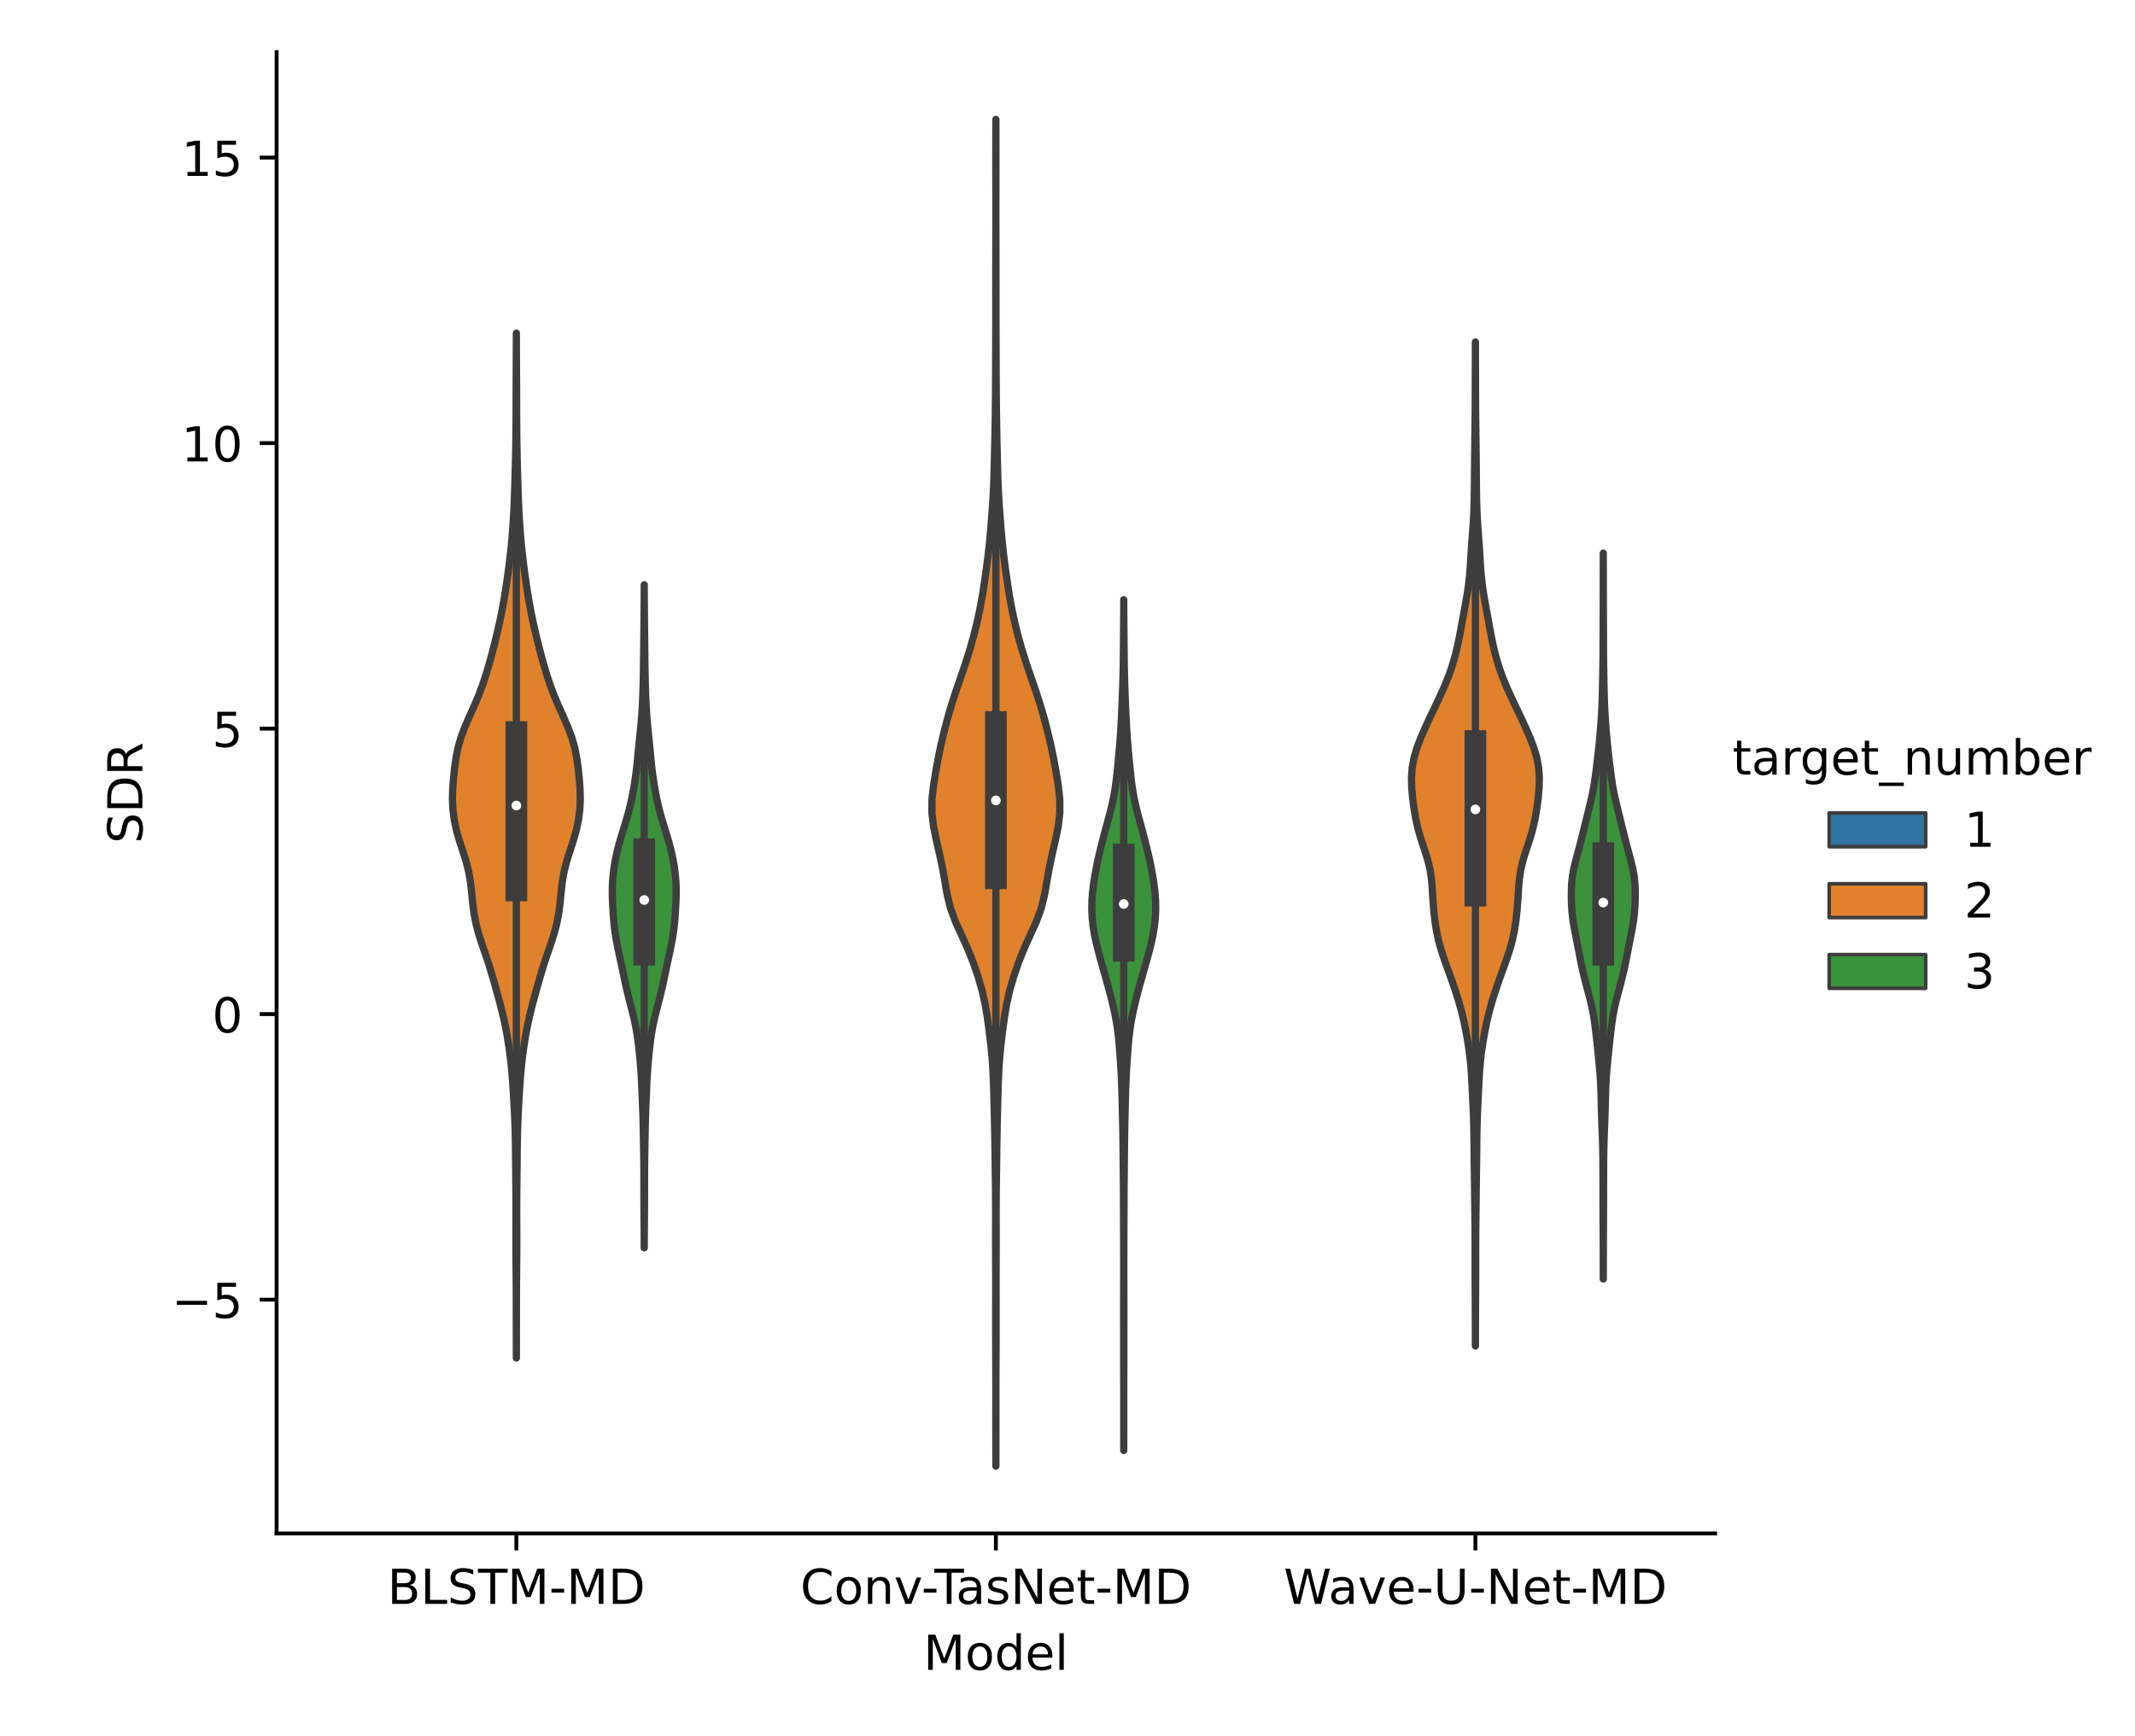 <?xml version="1.0" encoding="utf-8" standalone="no"?>
<!DOCTYPE svg PUBLIC "-//W3C//DTD SVG 1.1//EN"
  "http://www.w3.org/Graphics/SVG/1.1/DTD/svg11.dtd">
<!-- Created with matplotlib (https://matplotlib.org/) -->
<svg height="360pt" version="1.1" viewBox="0 0 442.61 360" width="442.61pt" xmlns="http://www.w3.org/2000/svg" xmlns:xlink="http://www.w3.org/1999/xlink">
 <defs>
  <style type="text/css">*{stroke-linecap:butt;stroke-linejoin:round;}</style>
 </defs>
 <g id="figure_1">
  <g id="patch_1">
   <path d="M 0 360 
L 442.61 360 
L 442.61 0 
L 0 0 
z
" style="fill:#ffffff;"/>
  </g>
  <g id="axes_1">
   <g id="patch_2">
    <path d="M 57.343 317.939 
L 355.574 317.939 
L 355.574 10.8 
L 57.343 10.8 
z
" style="fill:#ffffff;"/>
   </g>
   <g id="PolyCollection_1">
    <defs>
     <path d="M 107.049 -78.437 
L 107.046 -78.437 
L 107.044 -80.584 
L 107.04 -82.73 
L 107.037 -84.877 
L 107.034 -87.023 
L 107.032 -89.17 
L 107.027 -91.316 
L 107.017 -93.463 
L 107.001 -95.609 
L 106.981 -97.755 
L 106.963 -99.902 
L 106.954 -102.048 
L 106.955 -104.195 
L 106.965 -106.341 
L 106.973 -108.488 
L 106.971 -110.634 
L 106.956 -112.78 
L 106.933 -114.927 
L 106.909 -117.073 
L 106.889 -119.22 
L 106.871 -121.366 
L 106.843 -123.513 
L 106.796 -125.659 
L 106.721 -127.806 
L 106.619 -129.952 
L 106.5 -132.098 
L 106.371 -134.245 
L 106.224 -136.391 
L 106.039 -138.538 
L 105.804 -140.684 
L 105.519 -142.831 
L 105.185 -144.977 
L 104.792 -147.124 
L 104.328 -149.27 
L 103.797 -151.416 
L 103.221 -153.563 
L 102.624 -155.709 
L 102.01 -157.856 
L 101.354 -160.002 
L 100.641 -162.149 
L 99.9 -164.295 
L 99.212 -166.442 
L 98.65 -168.588 
L 98.246 -170.734 
L 97.974 -172.881 
L 97.765 -175.027 
L 97.522 -177.174 
L 97.149 -179.32 
L 96.602 -181.467 
L 95.922 -183.613 
L 95.218 -185.759 
L 94.608 -187.906 
L 94.16 -190.052 
L 93.889 -192.199 
L 93.793 -194.345 
L 93.85 -196.492 
L 94.013 -198.638 
L 94.238 -200.785 
L 94.538 -202.931 
L 94.972 -205.077 
L 95.595 -207.224 
L 96.407 -209.37 
L 97.346 -211.517 
L 98.313 -213.663 
L 99.221 -215.81 
L 100.029 -217.956 
L 100.743 -220.103 
L 101.385 -222.249 
L 101.973 -224.395 
L 102.525 -226.542 
L 103.05 -228.688 
L 103.542 -230.835 
L 103.989 -232.981 
L 104.39 -235.128 
L 104.749 -237.274 
L 105.075 -239.421 
L 105.372 -241.567 
L 105.644 -243.713 
L 105.89 -245.86 
L 106.103 -248.006 
L 106.28 -250.153 
L 106.423 -252.299 
L 106.538 -254.446 
L 106.631 -256.592 
L 106.705 -258.738 
L 106.769 -260.885 
L 106.827 -263.031 
L 106.879 -265.178 
L 106.921 -267.324 
L 106.953 -269.471 
L 106.975 -271.617 
L 106.986 -273.764 
L 106.991 -275.91 
L 106.995 -278.056 
L 107.003 -280.203 
L 107.013 -282.349 
L 107.025 -284.496 
L 107.035 -286.642 
L 107.042 -288.789 
L 107.046 -290.935 
L 107.05 -290.935 
L 107.05 -290.935 
L 107.054 -288.789 
L 107.06 -286.642 
L 107.07 -284.496 
L 107.082 -282.349 
L 107.093 -280.203 
L 107.1 -278.056 
L 107.104 -275.91 
L 107.109 -273.764 
L 107.121 -271.617 
L 107.143 -269.471 
L 107.175 -267.324 
L 107.217 -265.178 
L 107.268 -263.031 
L 107.326 -260.885 
L 107.39 -258.738 
L 107.465 -256.592 
L 107.557 -254.446 
L 107.673 -252.299 
L 107.816 -250.153 
L 107.992 -248.006 
L 108.206 -245.86 
L 108.452 -243.713 
L 108.724 -241.567 
L 109.02 -239.421 
L 109.346 -237.274 
L 109.706 -235.128 
L 110.106 -232.981 
L 110.554 -230.835 
L 111.046 -228.688 
L 111.57 -226.542 
L 112.122 -224.395 
L 112.711 -222.249 
L 113.353 -220.103 
L 114.067 -217.956 
L 114.875 -215.81 
L 115.782 -213.663 
L 116.749 -211.517 
L 117.688 -209.37 
L 118.501 -207.224 
L 119.124 -205.077 
L 119.558 -202.931 
L 119.857 -200.785 
L 120.083 -198.638 
L 120.245 -196.492 
L 120.303 -194.345 
L 120.206 -192.199 
L 119.935 -190.052 
L 119.487 -187.906 
L 118.878 -185.759 
L 118.174 -183.613 
L 117.494 -181.467 
L 116.947 -179.32 
L 116.574 -177.174 
L 116.33 -175.027 
L 116.121 -172.881 
L 115.849 -170.734 
L 115.445 -168.588 
L 114.884 -166.442 
L 114.195 -164.295 
L 113.455 -162.149 
L 112.741 -160.002 
L 112.086 -157.856 
L 111.472 -155.709 
L 110.875 -153.563 
L 110.298 -151.416 
L 109.767 -149.27 
L 109.304 -147.124 
L 108.91 -144.977 
L 108.576 -142.831 
L 108.292 -140.684 
L 108.057 -138.538 
L 107.872 -136.391 
L 107.725 -134.245 
L 107.596 -132.098 
L 107.477 -129.952 
L 107.375 -127.806 
L 107.3 -125.659 
L 107.252 -123.513 
L 107.225 -121.366 
L 107.206 -119.22 
L 107.186 -117.073 
L 107.163 -114.927 
L 107.139 -112.78 
L 107.124 -110.634 
L 107.122 -108.488 
L 107.131 -106.341 
L 107.14 -104.195 
L 107.142 -102.048 
L 107.132 -99.902 
L 107.115 -97.755 
L 107.095 -95.609 
L 107.078 -93.463 
L 107.068 -91.316 
L 107.064 -89.17 
L 107.062 -87.023 
L 107.059 -84.877 
L 107.055 -82.73 
L 107.052 -80.584 
L 107.049 -78.437 
z
" id="m7461c83f12" style="stroke:#3d3d3d;stroke-width:1.5;"/>
    </defs>
    <g clip-path="url(#pf29c9f3c1b)">
     <use style="fill:#e1812c;stroke:#3d3d3d;stroke-width:1.5;" x="0" xlink:href="#m7461c83f12" y="360"/>
    </g>
   </g>
   <g id="PolyCollection_2">
    <defs>
     <path d="M 133.56 -101.291 
L 133.554 -101.291 
L 133.55 -102.679 
L 133.543 -104.068 
L 133.533 -105.456 
L 133.521 -106.845 
L 133.51 -108.233 
L 133.501 -109.622 
L 133.496 -111.01 
L 133.494 -112.399 
L 133.493 -113.787 
L 133.492 -115.176 
L 133.488 -116.564 
L 133.48 -117.953 
L 133.466 -119.342 
L 133.446 -120.73 
L 133.421 -122.119 
L 133.396 -123.507 
L 133.371 -124.896 
L 133.345 -126.284 
L 133.313 -127.673 
L 133.271 -129.061 
L 133.219 -130.45 
L 133.161 -131.838 
L 133.103 -133.227 
L 133.047 -134.615 
L 132.986 -136.004 
L 132.911 -137.392 
L 132.814 -138.781 
L 132.694 -140.169 
L 132.556 -141.558 
L 132.405 -142.946 
L 132.236 -144.335 
L 132.038 -145.723 
L 131.798 -147.112 
L 131.508 -148.501 
L 131.176 -149.889 
L 130.82 -151.278 
L 130.461 -152.666 
L 130.116 -154.055 
L 129.794 -155.443 
L 129.491 -156.832 
L 129.199 -158.22 
L 128.906 -159.609 
L 128.608 -160.997 
L 128.308 -162.386 
L 128.018 -163.774 
L 127.751 -165.163 
L 127.523 -166.551 
L 127.344 -167.94 
L 127.212 -169.328 
L 127.112 -170.717 
L 127.029 -172.105 
L 126.963 -173.494 
L 126.93 -174.883 
L 126.946 -176.271 
L 127.021 -177.66 
L 127.156 -179.048 
L 127.348 -180.437 
L 127.592 -181.825 
L 127.886 -183.214 
L 128.229 -184.602 
L 128.617 -185.991 
L 129.038 -187.379 
L 129.47 -188.768 
L 129.891 -190.156 
L 130.281 -191.545 
L 130.632 -192.933 
L 130.942 -194.322 
L 131.218 -195.71 
L 131.465 -197.099 
L 131.683 -198.487 
L 131.871 -199.876 
L 132.031 -201.265 
L 132.17 -202.653 
L 132.302 -204.042 
L 132.437 -205.43 
L 132.579 -206.819 
L 132.722 -208.207 
L 132.858 -209.596 
L 132.98 -210.984 
L 133.083 -212.373 
L 133.165 -213.761 
L 133.23 -215.15 
L 133.281 -216.538 
L 133.322 -217.927 
L 133.356 -219.315 
L 133.384 -220.704 
L 133.405 -222.092 
L 133.423 -223.481 
L 133.438 -224.869 
L 133.453 -226.258 
L 133.469 -227.647 
L 133.486 -229.035 
L 133.502 -230.424 
L 133.517 -231.812 
L 133.529 -233.201 
L 133.538 -234.589 
L 133.546 -235.978 
L 133.551 -237.366 
L 133.555 -238.755 
L 133.56 -238.755 
L 133.56 -238.755 
L 133.563 -237.366 
L 133.568 -235.978 
L 133.576 -234.589 
L 133.586 -233.201 
L 133.598 -231.812 
L 133.612 -230.424 
L 133.628 -229.035 
L 133.645 -227.647 
L 133.662 -226.258 
L 133.677 -224.869 
L 133.692 -223.481 
L 133.709 -222.092 
L 133.731 -220.704 
L 133.758 -219.315 
L 133.792 -217.927 
L 133.834 -216.538 
L 133.885 -215.15 
L 133.949 -213.761 
L 134.032 -212.373 
L 134.135 -210.984 
L 134.256 -209.596 
L 134.393 -208.207 
L 134.536 -206.819 
L 134.677 -205.43 
L 134.812 -204.042 
L 134.944 -202.653 
L 135.083 -201.265 
L 135.243 -199.876 
L 135.432 -198.487 
L 135.65 -197.099 
L 135.896 -195.71 
L 136.172 -194.322 
L 136.482 -192.933 
L 136.833 -191.545 
L 137.224 -190.156 
L 137.645 -188.768 
L 138.077 -187.379 
L 138.497 -185.991 
L 138.885 -184.602 
L 139.229 -183.214 
L 139.523 -181.825 
L 139.767 -180.437 
L 139.958 -179.048 
L 140.093 -177.66 
L 140.169 -176.271 
L 140.185 -174.883 
L 140.151 -173.494 
L 140.086 -172.105 
L 140.003 -170.717 
L 139.902 -169.328 
L 139.77 -167.94 
L 139.592 -166.551 
L 139.364 -165.163 
L 139.097 -163.774 
L 138.806 -162.386 
L 138.507 -160.997 
L 138.209 -159.609 
L 137.916 -158.22 
L 137.623 -156.832 
L 137.321 -155.443 
L 136.998 -154.055 
L 136.654 -152.666 
L 136.295 -151.278 
L 135.938 -149.889 
L 135.606 -148.501 
L 135.316 -147.112 
L 135.076 -145.723 
L 134.878 -144.335 
L 134.71 -142.946 
L 134.558 -141.558 
L 134.421 -140.169 
L 134.301 -138.781 
L 134.203 -137.392 
L 134.128 -136.004 
L 134.068 -134.615 
L 134.012 -133.227 
L 133.954 -131.838 
L 133.895 -130.45 
L 133.843 -129.061 
L 133.801 -127.673 
L 133.77 -126.284 
L 133.744 -124.896 
L 133.719 -123.507 
L 133.693 -122.119 
L 133.668 -120.73 
L 133.648 -119.342 
L 133.634 -117.953 
L 133.626 -116.564 
L 133.622 -115.176 
L 133.621 -113.787 
L 133.621 -112.399 
L 133.619 -111.01 
L 133.614 -109.622 
L 133.605 -108.233 
L 133.593 -106.845 
L 133.581 -105.456 
L 133.571 -104.068 
L 133.564 -102.679 
L 133.56 -101.291 
z
" id="mbc7ad2147c" style="stroke:#3d3d3d;stroke-width:1.5;"/>
    </defs>
    <g clip-path="url(#pf29c9f3c1b)">
     <use style="fill:#3a923a;stroke:#3d3d3d;stroke-width:1.5;" x="0" xlink:href="#mbc7ad2147c" y="360"/>
    </g>
   </g>
   <g id="PolyCollection_3">
    <defs>
     <path d="M 206.46 -56.022 
L 206.457 -56.022 
L 206.453 -58.842 
L 206.449 -61.663 
L 206.446 -64.483 
L 206.448 -67.304 
L 206.451 -70.124 
L 206.45 -72.944 
L 206.442 -75.765 
L 206.429 -78.585 
L 206.418 -81.405 
L 206.413 -84.226 
L 206.412 -87.046 
L 206.415 -89.867 
L 206.42 -92.687 
L 206.418 -95.507 
L 206.407 -98.328 
L 206.396 -101.148 
L 206.394 -103.968 
L 206.4 -106.789 
L 206.402 -109.609 
L 206.388 -112.43 
L 206.354 -115.25 
L 206.314 -118.07 
L 206.279 -120.891 
L 206.24 -123.711 
L 206.187 -126.531 
L 206.123 -129.352 
L 206.053 -132.172 
L 205.976 -134.993 
L 205.863 -137.813 
L 205.678 -140.633 
L 205.404 -143.454 
L 205.064 -146.274 
L 204.678 -149.094 
L 204.207 -151.915 
L 203.571 -154.735 
L 202.749 -157.556 
L 201.781 -160.376 
L 200.665 -163.196 
L 199.39 -166.017 
L 198.103 -168.837 
L 197.059 -171.657 
L 196.366 -174.478 
L 195.876 -177.298 
L 195.375 -180.119 
L 194.775 -182.939 
L 194.122 -185.759 
L 193.543 -188.58 
L 193.204 -191.4 
L 193.204 -194.22 
L 193.507 -197.041 
L 193.966 -199.861 
L 194.476 -202.682 
L 195.058 -205.502 
L 195.729 -208.322 
L 196.465 -211.143 
L 197.284 -213.963 
L 198.206 -216.783 
L 199.183 -219.604 
L 200.144 -222.424 
L 201.032 -225.245 
L 201.826 -228.065 
L 202.533 -230.885 
L 203.147 -233.706 
L 203.659 -236.526 
L 204.096 -239.346 
L 204.496 -242.167 
L 204.859 -244.987 
L 205.164 -247.808 
L 205.413 -250.628 
L 205.634 -253.448 
L 205.834 -256.269 
L 205.985 -259.089 
L 206.078 -261.909 
L 206.144 -264.73 
L 206.21 -267.55 
L 206.272 -270.371 
L 206.321 -273.191 
L 206.357 -276.011 
L 206.383 -278.832 
L 206.398 -281.652 
L 206.408 -284.472 
L 206.418 -287.293 
L 206.428 -290.113 
L 206.434 -292.934 
L 206.434 -295.754 
L 206.435 -298.574 
L 206.437 -301.395 
L 206.44 -304.215 
L 206.444 -307.035 
L 206.449 -309.856 
L 206.454 -312.676 
L 206.457 -315.497 
L 206.456 -318.317 
L 206.453 -321.137 
L 206.448 -323.958 
L 206.446 -326.778 
L 206.449 -329.598 
L 206.453 -332.419 
L 206.457 -335.239 
L 206.46 -335.239 
L 206.46 -335.239 
L 206.463 -332.419 
L 206.468 -329.598 
L 206.47 -326.778 
L 206.468 -323.958 
L 206.463 -321.137 
L 206.46 -318.317 
L 206.46 -315.497 
L 206.462 -312.676 
L 206.467 -309.856 
L 206.473 -307.035 
L 206.477 -304.215 
L 206.48 -301.395 
L 206.482 -298.574 
L 206.482 -295.754 
L 206.483 -292.934 
L 206.488 -290.113 
L 206.498 -287.293 
L 206.509 -284.472 
L 206.519 -281.652 
L 206.534 -278.832 
L 206.559 -276.011 
L 206.596 -273.191 
L 206.645 -270.371 
L 206.706 -267.55 
L 206.772 -264.73 
L 206.839 -261.909 
L 206.932 -259.089 
L 207.082 -256.269 
L 207.282 -253.448 
L 207.503 -250.628 
L 207.752 -247.808 
L 208.057 -244.987 
L 208.42 -242.167 
L 208.82 -239.346 
L 209.258 -236.526 
L 209.769 -233.706 
L 210.383 -230.885 
L 211.09 -228.065 
L 211.884 -225.245 
L 212.773 -222.424 
L 213.734 -219.604 
L 214.711 -216.783 
L 215.633 -213.963 
L 216.452 -211.143 
L 217.188 -208.322 
L 217.858 -205.502 
L 218.44 -202.682 
L 218.951 -199.861 
L 219.41 -197.041 
L 219.713 -194.22 
L 219.713 -191.4 
L 219.373 -188.58 
L 218.795 -185.759 
L 218.141 -182.939 
L 217.542 -180.119 
L 217.04 -177.298 
L 216.55 -174.478 
L 215.858 -171.657 
L 214.814 -168.837 
L 213.526 -166.017 
L 212.252 -163.196 
L 211.136 -160.376 
L 210.168 -157.556 
L 209.345 -154.735 
L 208.709 -151.915 
L 208.238 -149.094 
L 207.852 -146.274 
L 207.513 -143.454 
L 207.239 -140.633 
L 207.053 -137.813 
L 206.941 -134.993 
L 206.863 -132.172 
L 206.794 -129.352 
L 206.729 -126.531 
L 206.677 -123.711 
L 206.638 -120.891 
L 206.602 -118.07 
L 206.563 -115.25 
L 206.529 -112.43 
L 206.514 -109.609 
L 206.517 -106.789 
L 206.522 -103.968 
L 206.52 -101.148 
L 206.509 -98.328 
L 206.498 -95.507 
L 206.496 -92.687 
L 206.501 -89.867 
L 206.504 -87.046 
L 206.504 -84.226 
L 206.498 -81.405 
L 206.488 -78.585 
L 206.475 -75.765 
L 206.466 -72.944 
L 206.465 -70.124 
L 206.468 -67.304 
L 206.47 -64.483 
L 206.468 -61.663 
L 206.463 -58.842 
L 206.46 -56.022 
z
" id="mafa4a5a372" style="stroke:#3d3d3d;stroke-width:1.5;"/>
    </defs>
    <g clip-path="url(#pf29c9f3c1b)">
     <use style="fill:#e1812c;stroke:#3d3d3d;stroke-width:1.5;" x="0" xlink:href="#mafa4a5a372" y="360"/>
    </g>
   </g>
   <g id="PolyCollection_4">
    <defs>
     <path d="M 232.969 -59.261 
L 232.966 -59.261 
L 232.964 -61.043 
L 232.962 -62.825 
L 232.959 -64.607 
L 232.958 -66.389 
L 232.959 -68.17 
L 232.961 -69.952 
L 232.961 -71.734 
L 232.957 -73.516 
L 232.952 -75.298 
L 232.948 -77.079 
L 232.948 -78.861 
L 232.95 -80.643 
L 232.95 -82.425 
L 232.946 -84.207 
L 232.942 -85.988 
L 232.939 -87.77 
L 232.941 -89.552 
L 232.945 -91.334 
L 232.949 -93.116 
L 232.952 -94.897 
L 232.954 -96.679 
L 232.953 -98.461 
L 232.951 -100.243 
L 232.947 -102.025 
L 232.942 -103.806 
L 232.934 -105.588 
L 232.926 -107.37 
L 232.919 -109.152 
L 232.911 -110.934 
L 232.903 -112.715 
L 232.892 -114.497 
L 232.876 -116.279 
L 232.857 -118.061 
L 232.838 -119.843 
L 232.82 -121.624 
L 232.801 -123.406 
L 232.776 -125.188 
L 232.744 -126.97 
L 232.705 -128.752 
L 232.665 -130.533 
L 232.621 -132.315 
L 232.57 -134.097 
L 232.505 -135.879 
L 232.418 -137.661 
L 232.311 -139.442 
L 232.189 -141.224 
L 232.054 -143.006 
L 231.893 -144.788 
L 231.681 -146.57 
L 231.401 -148.352 
L 231.052 -150.133 
L 230.649 -151.915 
L 230.205 -153.697 
L 229.731 -155.479 
L 229.234 -157.261 
L 228.725 -159.042 
L 228.22 -160.824 
L 227.735 -162.606 
L 227.287 -164.388 
L 226.902 -166.17 
L 226.608 -167.951 
L 226.419 -169.733 
L 226.34 -171.515 
L 226.371 -173.297 
L 226.506 -175.079 
L 226.726 -176.86 
L 227.007 -178.642 
L 227.337 -180.424 
L 227.718 -182.206 
L 228.14 -183.988 
L 228.588 -185.769 
L 229.055 -187.551 
L 229.539 -189.333 
L 230.022 -191.115 
L 230.468 -192.897 
L 230.851 -194.678 
L 231.161 -196.46 
L 231.405 -198.242 
L 231.604 -200.024 
L 231.78 -201.806 
L 231.947 -203.587 
L 232.106 -205.369 
L 232.246 -207.151 
L 232.362 -208.933 
L 232.46 -210.715 
L 232.544 -212.496 
L 232.62 -214.278 
L 232.69 -216.06 
L 232.754 -217.842 
L 232.807 -219.624 
L 232.845 -221.405 
L 232.872 -223.187 
L 232.892 -224.969 
L 232.91 -226.751 
L 232.926 -228.533 
L 232.941 -230.314 
L 232.953 -232.096 
L 232.961 -233.878 
L 232.965 -235.66 
L 232.97 -235.66 
L 232.97 -235.66 
L 232.974 -233.878 
L 232.982 -232.096 
L 232.995 -230.314 
L 233.01 -228.533 
L 233.026 -226.751 
L 233.043 -224.969 
L 233.063 -223.187 
L 233.09 -221.405 
L 233.129 -219.624 
L 233.181 -217.842 
L 233.245 -216.06 
L 233.315 -214.278 
L 233.391 -212.496 
L 233.475 -210.715 
L 233.573 -208.933 
L 233.69 -207.151 
L 233.829 -205.369 
L 233.988 -203.587 
L 234.156 -201.806 
L 234.332 -200.024 
L 234.53 -198.242 
L 234.775 -196.46 
L 235.084 -194.678 
L 235.467 -192.897 
L 235.914 -191.115 
L 236.396 -189.333 
L 236.88 -187.551 
L 237.348 -185.769 
L 237.796 -183.988 
L 238.218 -182.206 
L 238.598 -180.424 
L 238.929 -178.642 
L 239.209 -176.86 
L 239.43 -175.079 
L 239.565 -173.297 
L 239.595 -171.515 
L 239.516 -169.733 
L 239.327 -167.951 
L 239.033 -166.17 
L 238.648 -164.388 
L 238.201 -162.606 
L 237.716 -160.824 
L 237.211 -159.042 
L 236.702 -157.261 
L 236.204 -155.479 
L 235.73 -153.697 
L 235.287 -151.915 
L 234.883 -150.133 
L 234.535 -148.352 
L 234.254 -146.57 
L 234.042 -144.788 
L 233.881 -143.006 
L 233.746 -141.224 
L 233.625 -139.442 
L 233.517 -137.661 
L 233.431 -135.879 
L 233.365 -134.097 
L 233.314 -132.315 
L 233.271 -130.533 
L 233.23 -128.752 
L 233.192 -126.97 
L 233.159 -125.188 
L 233.135 -123.406 
L 233.116 -121.624 
L 233.097 -119.843 
L 233.078 -118.061 
L 233.059 -116.279 
L 233.043 -114.497 
L 233.032 -112.715 
L 233.024 -110.934 
L 233.017 -109.152 
L 233.009 -107.37 
L 233.001 -105.588 
L 232.994 -103.806 
L 232.988 -102.025 
L 232.984 -100.243 
L 232.982 -98.461 
L 232.982 -96.679 
L 232.983 -94.897 
L 232.986 -93.116 
L 232.991 -91.334 
L 232.995 -89.552 
L 232.996 -87.77 
L 232.994 -85.988 
L 232.989 -84.207 
L 232.985 -82.425 
L 232.986 -80.643 
L 232.987 -78.861 
L 232.987 -77.079 
L 232.983 -75.298 
L 232.978 -73.516 
L 232.975 -71.734 
L 232.974 -69.952 
L 232.976 -68.17 
L 232.977 -66.389 
L 232.976 -64.607 
L 232.974 -62.825 
L 232.971 -61.043 
L 232.969 -59.261 
z
" id="m7b9f95c8c3" style="stroke:#3d3d3d;stroke-width:1.5;"/>
    </defs>
    <g clip-path="url(#pf29c9f3c1b)">
     <use style="fill:#3a923a;stroke:#3d3d3d;stroke-width:1.5;" x="0" xlink:href="#m7b9f95c8c3" y="360"/>
    </g>
   </g>
   <g id="PolyCollection_5">
    <defs>
     <path d="M 305.87 -80.922 
L 305.867 -80.922 
L 305.864 -83.025 
L 305.859 -85.128 
L 305.85 -87.23 
L 305.839 -89.333 
L 305.826 -91.436 
L 305.815 -93.539 
L 305.809 -95.642 
L 305.809 -97.744 
L 305.812 -99.847 
L 305.81 -101.95 
L 305.8 -104.053 
L 305.779 -106.156 
L 305.754 -108.258 
L 305.729 -110.361 
L 305.707 -112.464 
L 305.683 -114.567 
L 305.654 -116.67 
L 305.623 -118.772 
L 305.598 -120.875 
L 305.579 -122.978 
L 305.554 -125.081 
L 305.509 -127.184 
L 305.436 -129.286 
L 305.342 -131.389 
L 305.241 -133.492 
L 305.138 -135.595 
L 305.016 -137.698 
L 304.843 -139.8 
L 304.6 -141.903 
L 304.289 -144.006 
L 303.921 -146.109 
L 303.493 -148.212 
L 302.988 -150.315 
L 302.397 -152.417 
L 301.734 -154.52 
L 301.018 -156.623 
L 300.264 -158.726 
L 299.502 -160.829 
L 298.795 -162.931 
L 298.208 -165.034 
L 297.769 -167.137 
L 297.452 -169.24 
L 297.224 -171.343 
L 297.061 -173.445 
L 296.935 -175.548 
L 296.768 -177.651 
L 296.456 -179.754 
L 295.94 -181.857 
L 295.27 -183.959 
L 294.57 -186.062 
L 293.962 -188.165 
L 293.493 -190.268 
L 293.137 -192.371 
L 292.86 -194.473 
L 292.67 -196.576 
L 292.614 -198.679 
L 292.754 -200.782 
L 293.136 -202.885 
L 293.76 -204.988 
L 294.569 -207.09 
L 295.487 -209.193 
L 296.461 -211.296 
L 297.463 -213.399 
L 298.461 -215.502 
L 299.412 -217.604 
L 300.271 -219.707 
L 301.012 -221.81 
L 301.631 -223.913 
L 302.146 -226.016 
L 302.583 -228.118 
L 302.976 -230.221 
L 303.357 -232.324 
L 303.741 -234.427 
L 304.115 -236.53 
L 304.435 -238.632 
L 304.667 -240.735 
L 304.821 -242.838 
L 304.946 -244.941 
L 305.086 -247.044 
L 305.245 -249.146 
L 305.399 -251.249 
L 305.519 -253.352 
L 305.596 -255.455 
L 305.638 -257.558 
L 305.662 -259.66 
L 305.68 -261.763 
L 305.698 -263.866 
L 305.718 -265.969 
L 305.741 -268.072 
L 305.767 -270.175 
L 305.793 -272.277 
L 305.815 -274.38 
L 305.829 -276.483 
L 305.836 -278.586 
L 305.842 -280.689 
L 305.849 -282.791 
L 305.857 -284.894 
L 305.863 -286.997 
L 305.866 -289.1 
L 305.871 -289.1 
L 305.871 -289.1 
L 305.874 -286.997 
L 305.88 -284.894 
L 305.888 -282.791 
L 305.895 -280.689 
L 305.901 -278.586 
L 305.909 -276.483 
L 305.922 -274.38 
L 305.944 -272.277 
L 305.97 -270.175 
L 305.997 -268.072 
L 306.02 -265.969 
L 306.04 -263.866 
L 306.057 -261.763 
L 306.075 -259.66 
L 306.099 -257.558 
L 306.142 -255.455 
L 306.218 -253.352 
L 306.338 -251.249 
L 306.492 -249.146 
L 306.651 -247.044 
L 306.791 -244.941 
L 306.916 -242.838 
L 307.071 -240.735 
L 307.303 -238.632 
L 307.622 -236.53 
L 307.996 -234.427 
L 308.38 -232.324 
L 308.761 -230.221 
L 309.154 -228.118 
L 309.591 -226.016 
L 310.106 -223.913 
L 310.726 -221.81 
L 311.466 -219.707 
L 312.325 -217.604 
L 313.276 -215.502 
L 314.275 -213.399 
L 315.276 -211.296 
L 316.25 -209.193 
L 317.168 -207.09 
L 317.978 -204.988 
L 318.602 -202.885 
L 318.984 -200.782 
L 319.123 -198.679 
L 319.067 -196.576 
L 318.877 -194.473 
L 318.601 -192.371 
L 318.245 -190.268 
L 317.775 -188.165 
L 317.167 -186.062 
L 316.467 -183.959 
L 315.797 -181.857 
L 315.282 -179.754 
L 314.969 -177.651 
L 314.802 -175.548 
L 314.676 -173.445 
L 314.514 -171.343 
L 314.285 -169.24 
L 313.969 -167.137 
L 313.529 -165.034 
L 312.943 -162.931 
L 312.235 -160.829 
L 311.473 -158.726 
L 310.719 -156.623 
L 310.003 -154.52 
L 309.34 -152.417 
L 308.75 -150.315 
L 308.244 -148.212 
L 307.816 -146.109 
L 307.448 -144.006 
L 307.137 -141.903 
L 306.894 -139.8 
L 306.721 -137.698 
L 306.599 -135.595 
L 306.496 -133.492 
L 306.395 -131.389 
L 306.301 -129.286 
L 306.229 -127.184 
L 306.184 -125.081 
L 306.159 -122.978 
L 306.139 -120.875 
L 306.114 -118.772 
L 306.084 -116.67 
L 306.054 -114.567 
L 306.03 -112.464 
L 306.008 -110.361 
L 305.984 -108.258 
L 305.958 -106.156 
L 305.938 -104.053 
L 305.927 -101.95 
L 305.926 -99.847 
L 305.929 -97.744 
L 305.929 -95.642 
L 305.922 -93.539 
L 305.911 -91.436 
L 305.898 -89.333 
L 305.887 -87.23 
L 305.879 -85.128 
L 305.873 -83.025 
L 305.87 -80.922 
z
" id="meaa40ee4af" style="stroke:#3d3d3d;stroke-width:1.5;"/>
    </defs>
    <g clip-path="url(#pf29c9f3c1b)">
     <use style="fill:#e1812c;stroke:#3d3d3d;stroke-width:1.5;" x="0" xlink:href="#meaa40ee4af" y="360"/>
    </g>
   </g>
   <g id="PolyCollection_6">
    <defs>
     <path d="M 332.38 -94.815 
L 332.377 -94.815 
L 332.375 -96.335 
L 332.372 -97.855 
L 332.369 -99.376 
L 332.364 -100.896 
L 332.36 -102.416 
L 332.353 -103.936 
L 332.345 -105.457 
L 332.335 -106.977 
L 332.327 -108.497 
L 332.321 -110.018 
L 332.318 -111.538 
L 332.315 -113.058 
L 332.312 -114.579 
L 332.308 -116.099 
L 332.302 -117.619 
L 332.294 -119.139 
L 332.279 -120.66 
L 332.253 -122.18 
L 332.211 -123.7 
L 332.157 -125.221 
L 332.095 -126.741 
L 332.037 -128.261 
L 331.99 -129.781 
L 331.952 -131.302 
L 331.918 -132.822 
L 331.872 -134.342 
L 331.801 -135.863 
L 331.698 -137.383 
L 331.567 -138.903 
L 331.421 -140.424 
L 331.268 -141.944 
L 331.111 -143.464 
L 330.945 -144.984 
L 330.769 -146.505 
L 330.572 -148.025 
L 330.337 -149.545 
L 330.045 -151.066 
L 329.692 -152.586 
L 329.298 -154.106 
L 328.891 -155.627 
L 328.497 -157.147 
L 328.132 -158.667 
L 327.799 -160.187 
L 327.495 -161.708 
L 327.204 -163.228 
L 326.91 -164.748 
L 326.61 -166.269 
L 326.322 -167.789 
L 326.078 -169.309 
L 325.902 -170.83 
L 325.797 -172.35 
L 325.751 -173.87 
L 325.755 -175.39 
L 325.826 -176.911 
L 325.994 -178.431 
L 326.272 -179.951 
L 326.637 -181.472 
L 327.043 -182.992 
L 327.452 -184.512 
L 327.847 -186.032 
L 328.23 -187.553 
L 328.607 -189.073 
L 328.98 -190.593 
L 329.353 -192.114 
L 329.719 -193.634 
L 330.063 -195.154 
L 330.362 -196.675 
L 330.611 -198.195 
L 330.82 -199.715 
L 331.009 -201.235 
L 331.19 -202.756 
L 331.364 -204.276 
L 331.525 -205.796 
L 331.67 -207.317 
L 331.799 -208.837 
L 331.913 -210.357 
L 332.011 -211.878 
L 332.091 -213.398 
L 332.152 -214.918 
L 332.195 -216.438 
L 332.226 -217.959 
L 332.253 -219.479 
L 332.279 -220.999 
L 332.303 -222.52 
L 332.321 -224.04 
L 332.332 -225.56 
L 332.337 -227.08 
L 332.339 -228.601 
L 332.343 -230.121 
L 332.349 -231.641 
L 332.356 -233.162 
L 332.361 -234.682 
L 332.364 -236.202 
L 332.366 -237.723 
L 332.367 -239.243 
L 332.37 -240.763 
L 332.373 -242.283 
L 332.375 -243.804 
L 332.377 -245.324 
L 332.38 -245.324 
L 332.38 -245.324 
L 332.381 -243.804 
L 332.384 -242.283 
L 332.387 -240.763 
L 332.389 -239.243 
L 332.39 -237.723 
L 332.392 -236.202 
L 332.395 -234.682 
L 332.4 -233.162 
L 332.407 -231.641 
L 332.413 -230.121 
L 332.417 -228.601 
L 332.42 -227.08 
L 332.425 -225.56 
L 332.435 -224.04 
L 332.453 -222.52 
L 332.477 -220.999 
L 332.504 -219.479 
L 332.53 -217.959 
L 332.561 -216.438 
L 332.604 -214.918 
L 332.665 -213.398 
L 332.745 -211.878 
L 332.843 -210.357 
L 332.957 -208.837 
L 333.086 -207.317 
L 333.231 -205.796 
L 333.393 -204.276 
L 333.566 -202.756 
L 333.747 -201.235 
L 333.937 -199.715 
L 334.146 -198.195 
L 334.394 -196.675 
L 334.694 -195.154 
L 335.037 -193.634 
L 335.404 -192.114 
L 335.776 -190.593 
L 336.149 -189.073 
L 336.526 -187.553 
L 336.909 -186.032 
L 337.304 -184.512 
L 337.713 -182.992 
L 338.12 -181.472 
L 338.485 -179.951 
L 338.762 -178.431 
L 338.93 -176.911 
L 339.001 -175.39 
L 339.005 -173.87 
L 338.959 -172.35 
L 338.854 -170.83 
L 338.678 -169.309 
L 338.434 -167.789 
L 338.146 -166.269 
L 337.846 -164.748 
L 337.552 -163.228 
L 337.261 -161.708 
L 336.957 -160.187 
L 336.625 -158.667 
L 336.259 -157.147 
L 335.865 -155.627 
L 335.458 -154.106 
L 335.064 -152.586 
L 334.711 -151.066 
L 334.42 -149.545 
L 334.185 -148.025 
L 333.988 -146.505 
L 333.811 -144.984 
L 333.646 -143.464 
L 333.488 -141.944 
L 333.335 -140.424 
L 333.189 -138.903 
L 333.058 -137.383 
L 332.955 -135.863 
L 332.884 -134.342 
L 332.839 -132.822 
L 332.804 -131.302 
L 332.767 -129.781 
L 332.719 -128.261 
L 332.661 -126.741 
L 332.6 -125.221 
L 332.545 -123.7 
L 332.504 -122.18 
L 332.477 -120.66 
L 332.462 -119.139 
L 332.454 -117.619 
L 332.448 -116.099 
L 332.444 -114.579 
L 332.441 -113.058 
L 332.438 -111.538 
L 332.435 -110.018 
L 332.429 -108.497 
L 332.421 -106.977 
L 332.412 -105.457 
L 332.403 -103.936 
L 332.397 -102.416 
L 332.392 -100.896 
L 332.388 -99.376 
L 332.384 -97.855 
L 332.381 -96.335 
L 332.38 -94.815 
z
" id="m1f17242f29" style="stroke:#3d3d3d;stroke-width:1.5;"/>
    </defs>
    <g clip-path="url(#pf29c9f3c1b)">
     <use style="fill:#3a923a;stroke:#3d3d3d;stroke-width:1.5;" x="0" xlink:href="#m1f17242f29" y="360"/>
    </g>
   </g>
   <g id="patch_3">
    <path clip-path="url(#pf29c9f3c1b)" d="M 107.048 210.261 
L 107.048 210.261 
L 107.048 210.261 
L 107.048 210.261 
z
" style="fill:#3274a1;stroke:#3d3d3d;stroke-linejoin:miter;stroke-width:0.75;"/>
   </g>
   <g id="patch_4">
    <path clip-path="url(#pf29c9f3c1b)" d="M 107.048 210.261 
L 107.048 210.261 
L 107.048 210.261 
L 107.048 210.261 
z
" style="fill:#e1812c;stroke:#3d3d3d;stroke-linejoin:miter;stroke-width:0.75;"/>
   </g>
   <g id="patch_5">
    <path clip-path="url(#pf29c9f3c1b)" d="M 107.048 210.261 
L 107.048 210.261 
L 107.048 210.261 
L 107.048 210.261 
z
" style="fill:#3a923a;stroke:#3d3d3d;stroke-linejoin:miter;stroke-width:0.75;"/>
   </g>
   <g id="matplotlib.axis_1">
    <g id="xtick_1">
     <g id="line2d_1">
      <defs>
       <path d="M 0 0 
L 0 3.5 
" id="mc3c09644b4" style="stroke:#000000;stroke-width:0.8;"/>
      </defs>
      <g>
       <use style="stroke:#000000;stroke-width:0.8;" x="107.048" xlink:href="#mc3c09644b4" y="317.939"/>
      </g>
     </g>
     <g id="text_1">
      <!-- BLSTM-MD -->
      <g transform="translate(80.321 332.537)scale(0.1 -0.1)">
       <defs>
        <path d="M 19.672 34.812 
L 19.672 8.109 
L 35.5 8.109 
Q 43.453 8.109 47.281 11.406 
Q 51.125 14.703 51.125 21.484 
Q 51.125 28.328 47.281 31.562 
Q 43.453 34.812 35.5 34.812 
z
M 19.672 64.797 
L 19.672 42.828 
L 34.281 42.828 
Q 41.5 42.828 45.031 45.531 
Q 48.578 48.25 48.578 53.812 
Q 48.578 59.328 45.031 62.062 
Q 41.5 64.797 34.281 64.797 
z
M 9.812 72.906 
L 35.016 72.906 
Q 46.297 72.906 52.391 68.219 
Q 58.5 63.531 58.5 54.891 
Q 58.5 48.188 55.375 44.234 
Q 52.25 40.281 46.188 39.312 
Q 53.469 37.75 57.5 32.781 
Q 61.531 27.828 61.531 20.406 
Q 61.531 10.641 54.891 5.312 
Q 48.25 0 35.984 0 
L 9.812 0 
z
" id="DejaVuSans-66"/>
        <path d="M 9.812 72.906 
L 19.672 72.906 
L 19.672 8.297 
L 55.172 8.297 
L 55.172 0 
L 9.812 0 
z
" id="DejaVuSans-76"/>
        <path d="M 53.516 70.516 
L 53.516 60.891 
Q 47.906 63.578 42.922 64.891 
Q 37.938 66.219 33.297 66.219 
Q 25.25 66.219 20.875 63.094 
Q 16.5 59.969 16.5 54.203 
Q 16.5 49.359 19.406 46.891 
Q 22.312 44.438 30.422 42.922 
L 36.375 41.703 
Q 47.406 39.594 52.656 34.297 
Q 57.906 29 57.906 20.125 
Q 57.906 9.516 50.797 4.047 
Q 43.703 -1.422 29.984 -1.422 
Q 24.812 -1.422 18.969 -0.25 
Q 13.141 0.922 6.891 3.219 
L 6.891 13.375 
Q 12.891 10.016 18.656 8.297 
Q 24.422 6.594 29.984 6.594 
Q 38.422 6.594 43.016 9.906 
Q 47.609 13.234 47.609 19.391 
Q 47.609 24.75 44.312 27.781 
Q 41.016 30.812 33.5 32.328 
L 27.484 33.5 
Q 16.453 35.688 11.516 40.375 
Q 6.594 45.062 6.594 53.422 
Q 6.594 63.094 13.406 68.656 
Q 20.219 74.219 32.172 74.219 
Q 37.312 74.219 42.625 73.281 
Q 47.953 72.359 53.516 70.516 
z
" id="DejaVuSans-83"/>
        <path d="M -0.297 72.906 
L 61.375 72.906 
L 61.375 64.594 
L 35.5 64.594 
L 35.5 0 
L 25.594 0 
L 25.594 64.594 
L -0.297 64.594 
z
" id="DejaVuSans-84"/>
        <path d="M 9.812 72.906 
L 24.516 72.906 
L 43.109 23.297 
L 61.812 72.906 
L 76.516 72.906 
L 76.516 0 
L 66.891 0 
L 66.891 64.016 
L 48.094 14.016 
L 38.188 14.016 
L 19.391 64.016 
L 19.391 0 
L 9.812 0 
z
" id="DejaVuSans-77"/>
        <path d="M 4.891 31.391 
L 31.203 31.391 
L 31.203 23.391 
L 4.891 23.391 
z
" id="DejaVuSans-45"/>
        <path d="M 19.672 64.797 
L 19.672 8.109 
L 31.594 8.109 
Q 46.688 8.109 53.688 14.938 
Q 60.688 21.781 60.688 36.531 
Q 60.688 51.172 53.688 57.984 
Q 46.688 64.797 31.594 64.797 
z
M 9.812 72.906 
L 30.078 72.906 
Q 51.266 72.906 61.172 64.094 
Q 71.094 55.281 71.094 36.531 
Q 71.094 17.672 61.125 8.828 
Q 51.172 0 30.078 0 
L 9.812 0 
z
" id="DejaVuSans-68"/>
       </defs>
       <use xlink:href="#DejaVuSans-66"/>
       <use x="68.604" xlink:href="#DejaVuSans-76"/>
       <use x="124.316" xlink:href="#DejaVuSans-83"/>
       <use x="187.793" xlink:href="#DejaVuSans-84"/>
       <use x="248.877" xlink:href="#DejaVuSans-77"/>
       <use x="335.156" xlink:href="#DejaVuSans-45"/>
       <use x="371.24" xlink:href="#DejaVuSans-77"/>
       <use x="457.52" xlink:href="#DejaVuSans-68"/>
      </g>
     </g>
    </g>
    <g id="xtick_2">
     <g id="line2d_2">
      <g>
       <use style="stroke:#000000;stroke-width:0.8;" x="206.458" xlink:href="#mc3c09644b4" y="317.939"/>
      </g>
     </g>
     <g id="text_2">
      <!-- Conv-TasNet-MD -->
      <g transform="translate(165.92 332.537)scale(0.1 -0.1)">
       <defs>
        <path d="M 64.406 67.281 
L 64.406 56.891 
Q 59.422 61.531 53.781 63.812 
Q 48.141 66.109 41.797 66.109 
Q 29.297 66.109 22.656 58.469 
Q 16.016 50.828 16.016 36.375 
Q 16.016 21.969 22.656 14.328 
Q 29.297 6.688 41.797 6.688 
Q 48.141 6.688 53.781 8.984 
Q 59.422 11.281 64.406 15.922 
L 64.406 5.609 
Q 59.234 2.094 53.438 0.328 
Q 47.656 -1.422 41.219 -1.422 
Q 24.656 -1.422 15.125 8.703 
Q 5.609 18.844 5.609 36.375 
Q 5.609 53.953 15.125 64.078 
Q 24.656 74.219 41.219 74.219 
Q 47.75 74.219 53.531 72.484 
Q 59.328 70.75 64.406 67.281 
z
" id="DejaVuSans-67"/>
        <path d="M 30.609 48.391 
Q 23.391 48.391 19.188 42.75 
Q 14.984 37.109 14.984 27.297 
Q 14.984 17.484 19.156 11.844 
Q 23.344 6.203 30.609 6.203 
Q 37.797 6.203 41.984 11.859 
Q 46.188 17.531 46.188 27.297 
Q 46.188 37.016 41.984 42.703 
Q 37.797 48.391 30.609 48.391 
z
M 30.609 56 
Q 42.328 56 49.016 48.375 
Q 55.719 40.766 55.719 27.297 
Q 55.719 13.875 49.016 6.219 
Q 42.328 -1.422 30.609 -1.422 
Q 18.844 -1.422 12.172 6.219 
Q 5.516 13.875 5.516 27.297 
Q 5.516 40.766 12.172 48.375 
Q 18.844 56 30.609 56 
z
" id="DejaVuSans-111"/>
        <path d="M 54.891 33.016 
L 54.891 0 
L 45.906 0 
L 45.906 32.719 
Q 45.906 40.484 42.875 44.328 
Q 39.844 48.188 33.797 48.188 
Q 26.516 48.188 22.312 43.547 
Q 18.109 38.922 18.109 30.906 
L 18.109 0 
L 9.078 0 
L 9.078 54.688 
L 18.109 54.688 
L 18.109 46.188 
Q 21.344 51.125 25.703 53.562 
Q 30.078 56 35.797 56 
Q 45.219 56 50.047 50.172 
Q 54.891 44.344 54.891 33.016 
z
" id="DejaVuSans-110"/>
        <path d="M 2.984 54.688 
L 12.5 54.688 
L 29.594 8.797 
L 46.688 54.688 
L 56.203 54.688 
L 35.688 0 
L 23.484 0 
z
" id="DejaVuSans-118"/>
        <path d="M 34.281 27.484 
Q 23.391 27.484 19.188 25 
Q 14.984 22.516 14.984 16.5 
Q 14.984 11.719 18.141 8.906 
Q 21.297 6.109 26.703 6.109 
Q 34.188 6.109 38.703 11.406 
Q 43.219 16.703 43.219 25.484 
L 43.219 27.484 
z
M 52.203 31.203 
L 52.203 0 
L 43.219 0 
L 43.219 8.297 
Q 40.141 3.328 35.547 0.953 
Q 30.953 -1.422 24.312 -1.422 
Q 15.922 -1.422 10.953 3.297 
Q 6 8.016 6 15.922 
Q 6 25.141 12.172 29.828 
Q 18.359 34.516 30.609 34.516 
L 43.219 34.516 
L 43.219 35.406 
Q 43.219 41.609 39.141 45 
Q 35.062 48.391 27.688 48.391 
Q 23 48.391 18.547 47.266 
Q 14.109 46.141 10.016 43.891 
L 10.016 52.203 
Q 14.938 54.109 19.578 55.047 
Q 24.219 56 28.609 56 
Q 40.484 56 46.344 49.844 
Q 52.203 43.703 52.203 31.203 
z
" id="DejaVuSans-97"/>
        <path d="M 44.281 53.078 
L 44.281 44.578 
Q 40.484 46.531 36.375 47.5 
Q 32.281 48.484 27.875 48.484 
Q 21.188 48.484 17.844 46.438 
Q 14.5 44.391 14.5 40.281 
Q 14.5 37.156 16.891 35.375 
Q 19.281 33.594 26.516 31.984 
L 29.594 31.297 
Q 39.156 29.25 43.188 25.516 
Q 47.219 21.781 47.219 15.094 
Q 47.219 7.469 41.188 3.016 
Q 35.156 -1.422 24.609 -1.422 
Q 20.219 -1.422 15.453 -0.562 
Q 10.688 0.297 5.422 2 
L 5.422 11.281 
Q 10.406 8.688 15.234 7.391 
Q 20.062 6.109 24.812 6.109 
Q 31.156 6.109 34.562 8.281 
Q 37.984 10.453 37.984 14.406 
Q 37.984 18.062 35.516 20.016 
Q 33.062 21.969 24.703 23.781 
L 21.578 24.516 
Q 13.234 26.266 9.516 29.906 
Q 5.812 33.547 5.812 39.891 
Q 5.812 47.609 11.281 51.797 
Q 16.75 56 26.812 56 
Q 31.781 56 36.172 55.266 
Q 40.578 54.547 44.281 53.078 
z
" id="DejaVuSans-115"/>
        <path d="M 9.812 72.906 
L 23.094 72.906 
L 55.422 11.922 
L 55.422 72.906 
L 64.984 72.906 
L 64.984 0 
L 51.703 0 
L 19.391 60.984 
L 19.391 0 
L 9.812 0 
z
" id="DejaVuSans-78"/>
        <path d="M 56.203 29.594 
L 56.203 25.203 
L 14.891 25.203 
Q 15.484 15.922 20.484 11.062 
Q 25.484 6.203 34.422 6.203 
Q 39.594 6.203 44.453 7.469 
Q 49.312 8.734 54.109 11.281 
L 54.109 2.781 
Q 49.266 0.734 44.188 -0.344 
Q 39.109 -1.422 33.891 -1.422 
Q 20.797 -1.422 13.156 6.188 
Q 5.516 13.812 5.516 26.812 
Q 5.516 40.234 12.766 48.109 
Q 20.016 56 32.328 56 
Q 43.359 56 49.781 48.891 
Q 56.203 41.797 56.203 29.594 
z
M 47.219 32.234 
Q 47.125 39.594 43.094 43.984 
Q 39.062 48.391 32.422 48.391 
Q 24.906 48.391 20.391 44.141 
Q 15.875 39.891 15.188 32.172 
z
" id="DejaVuSans-101"/>
        <path d="M 18.312 70.219 
L 18.312 54.688 
L 36.812 54.688 
L 36.812 47.703 
L 18.312 47.703 
L 18.312 18.016 
Q 18.312 11.328 20.141 9.422 
Q 21.969 7.516 27.594 7.516 
L 36.812 7.516 
L 36.812 0 
L 27.594 0 
Q 17.188 0 13.234 3.875 
Q 9.281 7.766 9.281 18.016 
L 9.281 47.703 
L 2.688 47.703 
L 2.688 54.688 
L 9.281 54.688 
L 9.281 70.219 
z
" id="DejaVuSans-116"/>
       </defs>
       <use xlink:href="#DejaVuSans-67"/>
       <use x="69.824" xlink:href="#DejaVuSans-111"/>
       <use x="131.006" xlink:href="#DejaVuSans-110"/>
       <use x="194.385" xlink:href="#DejaVuSans-118"/>
       <use x="250.939" xlink:href="#DejaVuSans-45"/>
       <use x="277.898" xlink:href="#DejaVuSans-84"/>
       <use x="322.482" xlink:href="#DejaVuSans-97"/>
       <use x="383.762" xlink:href="#DejaVuSans-115"/>
       <use x="435.861" xlink:href="#DejaVuSans-78"/>
       <use x="510.666" xlink:href="#DejaVuSans-101"/>
       <use x="572.189" xlink:href="#DejaVuSans-116"/>
       <use x="611.398" xlink:href="#DejaVuSans-45"/>
       <use x="647.482" xlink:href="#DejaVuSans-77"/>
       <use x="733.762" xlink:href="#DejaVuSans-68"/>
      </g>
     </g>
    </g>
    <g id="xtick_3">
     <g id="line2d_3">
      <g>
       <use style="stroke:#000000;stroke-width:0.8;" x="305.869" xlink:href="#mc3c09644b4" y="317.939"/>
      </g>
     </g>
     <g id="text_3">
      <!-- Wave-U-Net-MD -->
      <g transform="translate(266.131 332.537)scale(0.1 -0.1)">
       <defs>
        <path d="M 3.328 72.906 
L 13.281 72.906 
L 28.609 11.281 
L 43.891 72.906 
L 54.984 72.906 
L 70.312 11.281 
L 85.594 72.906 
L 95.609 72.906 
L 77.297 0 
L 64.891 0 
L 49.516 63.281 
L 33.984 0 
L 21.578 0 
z
" id="DejaVuSans-87"/>
        <path d="M 8.688 72.906 
L 18.609 72.906 
L 18.609 28.609 
Q 18.609 16.891 22.844 11.734 
Q 27.094 6.594 36.625 6.594 
Q 46.094 6.594 50.344 11.734 
Q 54.594 16.891 54.594 28.609 
L 54.594 72.906 
L 64.5 72.906 
L 64.5 27.391 
Q 64.5 13.141 57.438 5.859 
Q 50.391 -1.422 36.625 -1.422 
Q 22.797 -1.422 15.734 5.859 
Q 8.688 13.141 8.688 27.391 
z
" id="DejaVuSans-85"/>
       </defs>
       <use xlink:href="#DejaVuSans-87"/>
       <use x="92.502" xlink:href="#DejaVuSans-97"/>
       <use x="153.781" xlink:href="#DejaVuSans-118"/>
       <use x="212.961" xlink:href="#DejaVuSans-101"/>
       <use x="274.484" xlink:href="#DejaVuSans-45"/>
       <use x="310.568" xlink:href="#DejaVuSans-85"/>
       <use x="383.762" xlink:href="#DejaVuSans-45"/>
       <use x="419.846" xlink:href="#DejaVuSans-78"/>
       <use x="494.65" xlink:href="#DejaVuSans-101"/>
       <use x="556.174" xlink:href="#DejaVuSans-116"/>
       <use x="595.383" xlink:href="#DejaVuSans-45"/>
       <use x="631.467" xlink:href="#DejaVuSans-77"/>
       <use x="717.746" xlink:href="#DejaVuSans-68"/>
      </g>
     </g>
    </g>
    <g id="text_4">
     <!-- Model -->
     <g transform="translate(191.445 346.215)scale(0.1 -0.1)">
      <defs>
       <path d="M 45.406 46.391 
L 45.406 75.984 
L 54.391 75.984 
L 54.391 0 
L 45.406 0 
L 45.406 8.203 
Q 42.578 3.328 38.25 0.953 
Q 33.938 -1.422 27.875 -1.422 
Q 17.969 -1.422 11.734 6.484 
Q 5.516 14.406 5.516 27.297 
Q 5.516 40.188 11.734 48.094 
Q 17.969 56 27.875 56 
Q 33.938 56 38.25 53.625 
Q 42.578 51.266 45.406 46.391 
z
M 14.797 27.297 
Q 14.797 17.391 18.875 11.75 
Q 22.953 6.109 30.078 6.109 
Q 37.203 6.109 41.297 11.75 
Q 45.406 17.391 45.406 27.297 
Q 45.406 37.203 41.297 42.844 
Q 37.203 48.484 30.078 48.484 
Q 22.953 48.484 18.875 42.844 
Q 14.797 37.203 14.797 27.297 
z
" id="DejaVuSans-100"/>
       <path d="M 9.422 75.984 
L 18.406 75.984 
L 18.406 0 
L 9.422 0 
z
" id="DejaVuSans-108"/>
      </defs>
      <use xlink:href="#DejaVuSans-77"/>
      <use x="86.279" xlink:href="#DejaVuSans-111"/>
      <use x="147.461" xlink:href="#DejaVuSans-100"/>
      <use x="210.938" xlink:href="#DejaVuSans-101"/>
      <use x="272.461" xlink:href="#DejaVuSans-108"/>
     </g>
    </g>
   </g>
   <g id="matplotlib.axis_2">
    <g id="ytick_1">
     <g id="line2d_4">
      <defs>
       <path d="M 0 0 
L -3.5 0 
" id="m57843f3825" style="stroke:#000000;stroke-width:0.8;"/>
      </defs>
      <g>
       <use style="stroke:#000000;stroke-width:0.8;" x="57.343" xlink:href="#m57843f3825" y="269.457"/>
      </g>
     </g>
     <g id="text_5">
      <!-- −5 -->
      <g transform="translate(35.6 273.256)scale(0.1 -0.1)">
       <defs>
        <path d="M 10.594 35.5 
L 73.188 35.5 
L 73.188 27.203 
L 10.594 27.203 
z
" id="DejaVuSans-8722"/>
        <path d="M 10.797 72.906 
L 49.516 72.906 
L 49.516 64.594 
L 19.828 64.594 
L 19.828 46.734 
Q 21.969 47.469 24.109 47.828 
Q 26.266 48.188 28.422 48.188 
Q 40.625 48.188 47.75 41.5 
Q 54.891 34.812 54.891 23.391 
Q 54.891 11.625 47.562 5.094 
Q 40.234 -1.422 26.906 -1.422 
Q 22.312 -1.422 17.547 -0.641 
Q 12.797 0.141 7.719 1.703 
L 7.719 11.625 
Q 12.109 9.234 16.797 8.062 
Q 21.484 6.891 26.703 6.891 
Q 35.156 6.891 40.078 11.328 
Q 45.016 15.766 45.016 23.391 
Q 45.016 31 40.078 35.438 
Q 35.156 39.891 26.703 39.891 
Q 22.75 39.891 18.812 39.016 
Q 14.891 38.141 10.797 36.281 
z
" id="DejaVuSans-53"/>
       </defs>
       <use xlink:href="#DejaVuSans-8722"/>
       <use x="83.789" xlink:href="#DejaVuSans-53"/>
      </g>
     </g>
    </g>
    <g id="ytick_2">
     <g id="line2d_5">
      <g>
       <use style="stroke:#000000;stroke-width:0.8;" x="57.343" xlink:href="#m57843f3825" y="210.261"/>
      </g>
     </g>
     <g id="text_6">
      <!-- 0 -->
      <g transform="translate(43.98 214.06)scale(0.1 -0.1)">
       <defs>
        <path d="M 31.781 66.406 
Q 24.172 66.406 20.328 58.906 
Q 16.5 51.422 16.5 36.375 
Q 16.5 21.391 20.328 13.891 
Q 24.172 6.391 31.781 6.391 
Q 39.453 6.391 43.281 13.891 
Q 47.125 21.391 47.125 36.375 
Q 47.125 51.422 43.281 58.906 
Q 39.453 66.406 31.781 66.406 
z
M 31.781 74.219 
Q 44.047 74.219 50.516 64.516 
Q 56.984 54.828 56.984 36.375 
Q 56.984 17.969 50.516 8.266 
Q 44.047 -1.422 31.781 -1.422 
Q 19.531 -1.422 13.062 8.266 
Q 6.594 17.969 6.594 36.375 
Q 6.594 54.828 13.062 64.516 
Q 19.531 74.219 31.781 74.219 
z
" id="DejaVuSans-48"/>
       </defs>
       <use xlink:href="#DejaVuSans-48"/>
      </g>
     </g>
    </g>
    <g id="ytick_3">
     <g id="line2d_6">
      <g>
       <use style="stroke:#000000;stroke-width:0.8;" x="57.343" xlink:href="#m57843f3825" y="151.065"/>
      </g>
     </g>
     <g id="text_7">
      <!-- 5 -->
      <g transform="translate(43.98 154.864)scale(0.1 -0.1)">
       <use xlink:href="#DejaVuSans-53"/>
      </g>
     </g>
    </g>
    <g id="ytick_4">
     <g id="line2d_7">
      <g>
       <use style="stroke:#000000;stroke-width:0.8;" x="57.343" xlink:href="#m57843f3825" y="91.869"/>
      </g>
     </g>
     <g id="text_8">
      <!-- 10 -->
      <g transform="translate(37.618 95.668)scale(0.1 -0.1)">
       <defs>
        <path d="M 12.406 8.297 
L 28.516 8.297 
L 28.516 63.922 
L 10.984 60.406 
L 10.984 69.391 
L 28.422 72.906 
L 38.281 72.906 
L 38.281 8.297 
L 54.391 8.297 
L 54.391 0 
L 12.406 0 
z
" id="DejaVuSans-49"/>
       </defs>
       <use xlink:href="#DejaVuSans-49"/>
       <use x="63.623" xlink:href="#DejaVuSans-48"/>
      </g>
     </g>
    </g>
    <g id="ytick_5">
     <g id="line2d_8">
      <g>
       <use style="stroke:#000000;stroke-width:0.8;" x="57.343" xlink:href="#m57843f3825" y="32.672"/>
      </g>
     </g>
     <g id="text_9">
      <!-- 15 -->
      <g transform="translate(37.618 36.472)scale(0.1 -0.1)">
       <use xlink:href="#DejaVuSans-49"/>
       <use x="63.623" xlink:href="#DejaVuSans-53"/>
      </g>
     </g>
    </g>
    <g id="text_10">
     <!-- SDR -->
     <g transform="translate(29.521 174.868)rotate(-90)scale(0.1 -0.1)">
      <defs>
       <path d="M 44.391 34.188 
Q 47.562 33.109 50.562 29.594 
Q 53.562 26.078 56.594 19.922 
L 66.609 0 
L 56 0 
L 46.688 18.703 
Q 43.062 26.031 39.672 28.422 
Q 36.281 30.812 30.422 30.812 
L 19.672 30.812 
L 19.672 0 
L 9.812 0 
L 9.812 72.906 
L 32.078 72.906 
Q 44.578 72.906 50.734 67.672 
Q 56.891 62.453 56.891 51.906 
Q 56.891 45.016 53.688 40.469 
Q 50.484 35.938 44.391 34.188 
z
M 19.672 64.797 
L 19.672 38.922 
L 32.078 38.922 
Q 39.203 38.922 42.844 42.219 
Q 46.484 45.516 46.484 51.906 
Q 46.484 58.297 42.844 61.547 
Q 39.203 64.797 32.078 64.797 
z
" id="DejaVuSans-82"/>
      </defs>
      <use xlink:href="#DejaVuSans-83"/>
      <use x="63.477" xlink:href="#DejaVuSans-68"/>
      <use x="140.479" xlink:href="#DejaVuSans-82"/>
     </g>
    </g>
   </g>
   <g id="line2d_9">
    <path clip-path="url(#pf29c9f3c1b)" d="M 107.048 233.771 
L 107.048 102.641 
" style="fill:none;stroke:#3d3d3d;stroke-linecap:square;stroke-width:1.5;"/>
   </g>
   <g id="line2d_10">
    <path clip-path="url(#pf29c9f3c1b)" d="M 107.048 184.612 
L 107.048 151.786 
" style="fill:none;stroke:#3d3d3d;stroke-linecap:square;stroke-width:4.5;"/>
   </g>
   <g id="line2d_11">
    <path clip-path="url(#pf29c9f3c1b)" d="M 133.557 229.927 
L 133.557 143.748 
" style="fill:none;stroke:#3d3d3d;stroke-linecap:square;stroke-width:1.5;"/>
   </g>
   <g id="line2d_12">
    <path clip-path="url(#pf29c9f3c1b)" d="M 133.557 197.924 
L 133.557 176.079 
" style="fill:none;stroke:#3d3d3d;stroke-linecap:square;stroke-width:4.5;"/>
   </g>
   <g id="line2d_13">
    <path clip-path="url(#pf29c9f3c1b)" d="M 206.458 230.237 
L 206.458 101.093 
" style="fill:none;stroke:#3d3d3d;stroke-linecap:square;stroke-width:1.5;"/>
   </g>
   <g id="line2d_14">
    <path clip-path="url(#pf29c9f3c1b)" d="M 206.458 182.102 
L 206.458 149.69 
" style="fill:none;stroke:#3d3d3d;stroke-linecap:square;stroke-width:4.5;"/>
   </g>
   <g id="line2d_15">
    <path clip-path="url(#pf29c9f3c1b)" d="M 232.968 226.962 
L 232.968 147.598 
" style="fill:none;stroke:#3d3d3d;stroke-linecap:square;stroke-width:1.5;"/>
   </g>
   <g id="line2d_16">
    <path clip-path="url(#pf29c9f3c1b)" d="M 232.968 197.129 
L 232.968 177.198 
" style="fill:none;stroke:#3d3d3d;stroke-linecap:square;stroke-width:4.5;"/>
   </g>
   <g id="line2d_17">
    <path clip-path="url(#pf29c9f3c1b)" d="M 305.869 233.635 
L 305.869 105.734 
" style="fill:none;stroke:#3d3d3d;stroke-linecap:square;stroke-width:1.5;"/>
   </g>
   <g id="line2d_18">
    <path clip-path="url(#pf29c9f3c1b)" d="M 305.869 185.703 
L 305.869 153.632 
" style="fill:none;stroke:#3d3d3d;stroke-linecap:square;stroke-width:4.5;"/>
   </g>
   <g id="line2d_19">
    <path clip-path="url(#pf29c9f3c1b)" d="M 332.378 229.281 
L 332.378 146.169 
" style="fill:none;stroke:#3d3d3d;stroke-linecap:square;stroke-width:1.5;"/>
   </g>
   <g id="line2d_20">
    <path clip-path="url(#pf29c9f3c1b)" d="M 332.378 197.964 
L 332.378 176.864 
" style="fill:none;stroke:#3d3d3d;stroke-linecap:square;stroke-width:4.5;"/>
   </g>
   <g id="patch_6">
    <path d="M 57.343 317.939 
L 57.343 10.8 
" style="fill:none;stroke:#000000;stroke-linecap:square;stroke-linejoin:miter;stroke-width:0.8;"/>
   </g>
   <g id="patch_7">
    <path d="M 57.343 317.939 
L 355.574 317.939 
" style="fill:none;stroke:#000000;stroke-linecap:square;stroke-linejoin:miter;stroke-width:0.8;"/>
   </g>
   <g id="PathCollection_1">
    <defs>
     <path d="M 0 1.5 
C 0.398 1.5 0.779 1.342 1.061 1.061 
C 1.342 0.779 1.5 0.398 1.5 0 
C 1.5 -0.398 1.342 -0.779 1.061 -1.061 
C 0.779 -1.342 0.398 -1.5 0 -1.5 
C -0.398 -1.5 -0.779 -1.342 -1.061 -1.061 
C -1.342 -0.779 -1.5 -0.398 -1.5 0 
C -1.5 0.398 -1.342 0.779 -1.061 1.061 
C -0.779 1.342 -0.398 1.5 0 1.5 
z
" id="me241c8c9cb" style="stroke:#3d3d3d;"/>
    </defs>
    <g clip-path="url(#pf29c9f3c1b)">
     <use style="fill:#ffffff;stroke:#3d3d3d;" x="107.048" xlink:href="#me241c8c9cb" y="167.018"/>
    </g>
   </g>
   <g id="PathCollection_2">
    <g clip-path="url(#pf29c9f3c1b)">
     <use style="fill:#ffffff;stroke:#3d3d3d;" x="133.557" xlink:href="#me241c8c9cb" y="186.604"/>
    </g>
   </g>
   <g id="PathCollection_3">
    <g clip-path="url(#pf29c9f3c1b)">
     <use style="fill:#ffffff;stroke:#3d3d3d;" x="206.458" xlink:href="#me241c8c9cb" y="165.952"/>
    </g>
   </g>
   <g id="PathCollection_4">
    <g clip-path="url(#pf29c9f3c1b)">
     <use style="fill:#ffffff;stroke:#3d3d3d;" x="232.968" xlink:href="#me241c8c9cb" y="187.429"/>
    </g>
   </g>
   <g id="PathCollection_5">
    <g clip-path="url(#pf29c9f3c1b)">
     <use style="fill:#ffffff;stroke:#3d3d3d;" x="305.869" xlink:href="#me241c8c9cb" y="167.824"/>
    </g>
   </g>
   <g id="PathCollection_6">
    <g clip-path="url(#pf29c9f3c1b)">
     <use style="fill:#ffffff;stroke:#3d3d3d;" x="332.378" xlink:href="#me241c8c9cb" y="187.139"/>
    </g>
   </g>
  </g>
  <g id="legend_1">
   <g id="text_11">
    <!-- target_number -->
    <g transform="translate(359.176 160.603)scale(0.1 -0.1)">
     <defs>
      <path d="M 41.109 46.297 
Q 39.594 47.172 37.812 47.578 
Q 36.031 48 33.891 48 
Q 26.266 48 22.188 43.047 
Q 18.109 38.094 18.109 28.812 
L 18.109 0 
L 9.078 0 
L 9.078 54.688 
L 18.109 54.688 
L 18.109 46.188 
Q 20.953 51.172 25.484 53.578 
Q 30.031 56 36.531 56 
Q 37.453 56 38.578 55.875 
Q 39.703 55.766 41.062 55.516 
z
" id="DejaVuSans-114"/>
      <path d="M 45.406 27.984 
Q 45.406 37.75 41.375 43.109 
Q 37.359 48.484 30.078 48.484 
Q 22.859 48.484 18.828 43.109 
Q 14.797 37.75 14.797 27.984 
Q 14.797 18.266 18.828 12.891 
Q 22.859 7.516 30.078 7.516 
Q 37.359 7.516 41.375 12.891 
Q 45.406 18.266 45.406 27.984 
z
M 54.391 6.781 
Q 54.391 -7.172 48.188 -13.984 
Q 42 -20.797 29.203 -20.797 
Q 24.469 -20.797 20.266 -20.094 
Q 16.062 -19.391 12.109 -17.922 
L 12.109 -9.188 
Q 16.062 -11.328 19.922 -12.344 
Q 23.781 -13.375 27.781 -13.375 
Q 36.625 -13.375 41.016 -8.766 
Q 45.406 -4.156 45.406 5.172 
L 45.406 9.625 
Q 42.625 4.781 38.281 2.391 
Q 33.938 0 27.875 0 
Q 17.828 0 11.672 7.656 
Q 5.516 15.328 5.516 27.984 
Q 5.516 40.672 11.672 48.328 
Q 17.828 56 27.875 56 
Q 33.938 56 38.281 53.609 
Q 42.625 51.219 45.406 46.391 
L 45.406 54.688 
L 54.391 54.688 
z
" id="DejaVuSans-103"/>
      <path d="M 50.984 -16.609 
L 50.984 -23.578 
L -0.984 -23.578 
L -0.984 -16.609 
z
" id="DejaVuSans-95"/>
      <path d="M 8.5 21.578 
L 8.5 54.688 
L 17.484 54.688 
L 17.484 21.922 
Q 17.484 14.156 20.5 10.266 
Q 23.531 6.391 29.594 6.391 
Q 36.859 6.391 41.078 11.031 
Q 45.312 15.672 45.312 23.688 
L 45.312 54.688 
L 54.297 54.688 
L 54.297 0 
L 45.312 0 
L 45.312 8.406 
Q 42.047 3.422 37.719 1 
Q 33.406 -1.422 27.688 -1.422 
Q 18.266 -1.422 13.375 4.438 
Q 8.5 10.297 8.5 21.578 
z
M 31.109 56 
z
" id="DejaVuSans-117"/>
      <path d="M 52 44.188 
Q 55.375 50.25 60.062 53.125 
Q 64.75 56 71.094 56 
Q 79.641 56 84.281 50.016 
Q 88.922 44.047 88.922 33.016 
L 88.922 0 
L 79.891 0 
L 79.891 32.719 
Q 79.891 40.578 77.094 44.375 
Q 74.312 48.188 68.609 48.188 
Q 61.625 48.188 57.562 43.547 
Q 53.516 38.922 53.516 30.906 
L 53.516 0 
L 44.484 0 
L 44.484 32.719 
Q 44.484 40.625 41.703 44.406 
Q 38.922 48.188 33.109 48.188 
Q 26.219 48.188 22.156 43.531 
Q 18.109 38.875 18.109 30.906 
L 18.109 0 
L 9.078 0 
L 9.078 54.688 
L 18.109 54.688 
L 18.109 46.188 
Q 21.188 51.219 25.484 53.609 
Q 29.781 56 35.688 56 
Q 41.656 56 45.828 52.969 
Q 50 49.953 52 44.188 
z
" id="DejaVuSans-109"/>
      <path d="M 48.688 27.297 
Q 48.688 37.203 44.609 42.844 
Q 40.531 48.484 33.406 48.484 
Q 26.266 48.484 22.188 42.844 
Q 18.109 37.203 18.109 27.297 
Q 18.109 17.391 22.188 11.75 
Q 26.266 6.109 33.406 6.109 
Q 40.531 6.109 44.609 11.75 
Q 48.688 17.391 48.688 27.297 
z
M 18.109 46.391 
Q 20.953 51.266 25.266 53.625 
Q 29.594 56 35.594 56 
Q 45.562 56 51.781 48.094 
Q 58.016 40.188 58.016 27.297 
Q 58.016 14.406 51.781 6.484 
Q 45.562 -1.422 35.594 -1.422 
Q 29.594 -1.422 25.266 0.953 
Q 20.953 3.328 18.109 8.203 
L 18.109 0 
L 9.078 0 
L 9.078 75.984 
L 18.109 75.984 
z
" id="DejaVuSans-98"/>
     </defs>
     <use xlink:href="#DejaVuSans-116"/>
     <use x="39.209" xlink:href="#DejaVuSans-97"/>
     <use x="100.488" xlink:href="#DejaVuSans-114"/>
     <use x="139.852" xlink:href="#DejaVuSans-103"/>
     <use x="203.328" xlink:href="#DejaVuSans-101"/>
     <use x="264.852" xlink:href="#DejaVuSans-116"/>
     <use x="304.061" xlink:href="#DejaVuSans-95"/>
     <use x="354.061" xlink:href="#DejaVuSans-110"/>
     <use x="417.439" xlink:href="#DejaVuSans-117"/>
     <use x="480.818" xlink:href="#DejaVuSans-109"/>
     <use x="578.23" xlink:href="#DejaVuSans-98"/>
     <use x="641.707" xlink:href="#DejaVuSans-101"/>
     <use x="703.23" xlink:href="#DejaVuSans-114"/>
    </g>
   </g>
   <g id="patch_8">
    <path d="M 379.212 175.559 
L 399.212 175.559 
L 399.212 168.559 
L 379.212 168.559 
z
" style="fill:#3274a1;stroke:#3d3d3d;stroke-linejoin:miter;stroke-width:0.75;"/>
   </g>
   <g id="text_12">
    <!-- 1 -->
    <g transform="translate(407.212 175.559)scale(0.1 -0.1)">
     <use xlink:href="#DejaVuSans-49"/>
    </g>
   </g>
   <g id="patch_9">
    <path d="M 379.212 190.238 
L 399.212 190.238 
L 399.212 183.238 
L 379.212 183.238 
z
" style="fill:#e1812c;stroke:#3d3d3d;stroke-linejoin:miter;stroke-width:0.75;"/>
   </g>
   <g id="text_13">
    <!-- 2 -->
    <g transform="translate(407.212 190.238)scale(0.1 -0.1)">
     <defs>
      <path d="M 19.188 8.297 
L 53.609 8.297 
L 53.609 0 
L 7.328 0 
L 7.328 8.297 
Q 12.938 14.109 22.625 23.891 
Q 32.328 33.688 34.812 36.531 
Q 39.547 41.844 41.422 45.531 
Q 43.312 49.219 43.312 52.781 
Q 43.312 58.594 39.234 62.25 
Q 35.156 65.922 28.609 65.922 
Q 23.969 65.922 18.812 64.312 
Q 13.672 62.703 7.812 59.422 
L 7.812 69.391 
Q 13.766 71.781 18.938 73 
Q 24.125 74.219 28.422 74.219 
Q 39.75 74.219 46.484 68.547 
Q 53.219 62.891 53.219 53.422 
Q 53.219 48.922 51.531 44.891 
Q 49.859 40.875 45.406 35.406 
Q 44.188 33.984 37.641 27.219 
Q 31.109 20.453 19.188 8.297 
z
" id="DejaVuSans-50"/>
     </defs>
     <use xlink:href="#DejaVuSans-50"/>
    </g>
   </g>
   <g id="patch_10">
    <path d="M 379.212 204.916 
L 399.212 204.916 
L 399.212 197.916 
L 379.212 197.916 
z
" style="fill:#3a923a;stroke:#3d3d3d;stroke-linejoin:miter;stroke-width:0.75;"/>
   </g>
   <g id="text_14">
    <!-- 3 -->
    <g transform="translate(407.212 204.916)scale(0.1 -0.1)">
     <defs>
      <path d="M 40.578 39.312 
Q 47.656 37.797 51.625 33 
Q 55.609 28.219 55.609 21.188 
Q 55.609 10.406 48.188 4.484 
Q 40.766 -1.422 27.094 -1.422 
Q 22.516 -1.422 17.656 -0.516 
Q 12.797 0.391 7.625 2.203 
L 7.625 11.719 
Q 11.719 9.328 16.594 8.109 
Q 21.484 6.891 26.812 6.891 
Q 36.078 6.891 40.938 10.547 
Q 45.797 14.203 45.797 21.188 
Q 45.797 27.641 41.281 31.266 
Q 36.766 34.906 28.719 34.906 
L 20.219 34.906 
L 20.219 43.016 
L 29.109 43.016 
Q 36.375 43.016 40.234 45.922 
Q 44.094 48.828 44.094 54.297 
Q 44.094 59.906 40.109 62.906 
Q 36.141 65.922 28.719 65.922 
Q 24.656 65.922 20.016 65.031 
Q 15.375 64.156 9.812 62.312 
L 9.812 71.094 
Q 15.438 72.656 20.344 73.438 
Q 25.25 74.219 29.594 74.219 
Q 40.828 74.219 47.359 69.109 
Q 53.906 64.016 53.906 55.328 
Q 53.906 49.266 50.438 45.094 
Q 46.969 40.922 40.578 39.312 
z
" id="DejaVuSans-51"/>
     </defs>
     <use xlink:href="#DejaVuSans-51"/>
    </g>
   </g>
  </g>
 </g>
 <defs>
  <clipPath id="pf29c9f3c1b">
   <rect height="307.139" width="298.231" x="57.343" y="10.8"/>
  </clipPath>
 </defs>
</svg>
